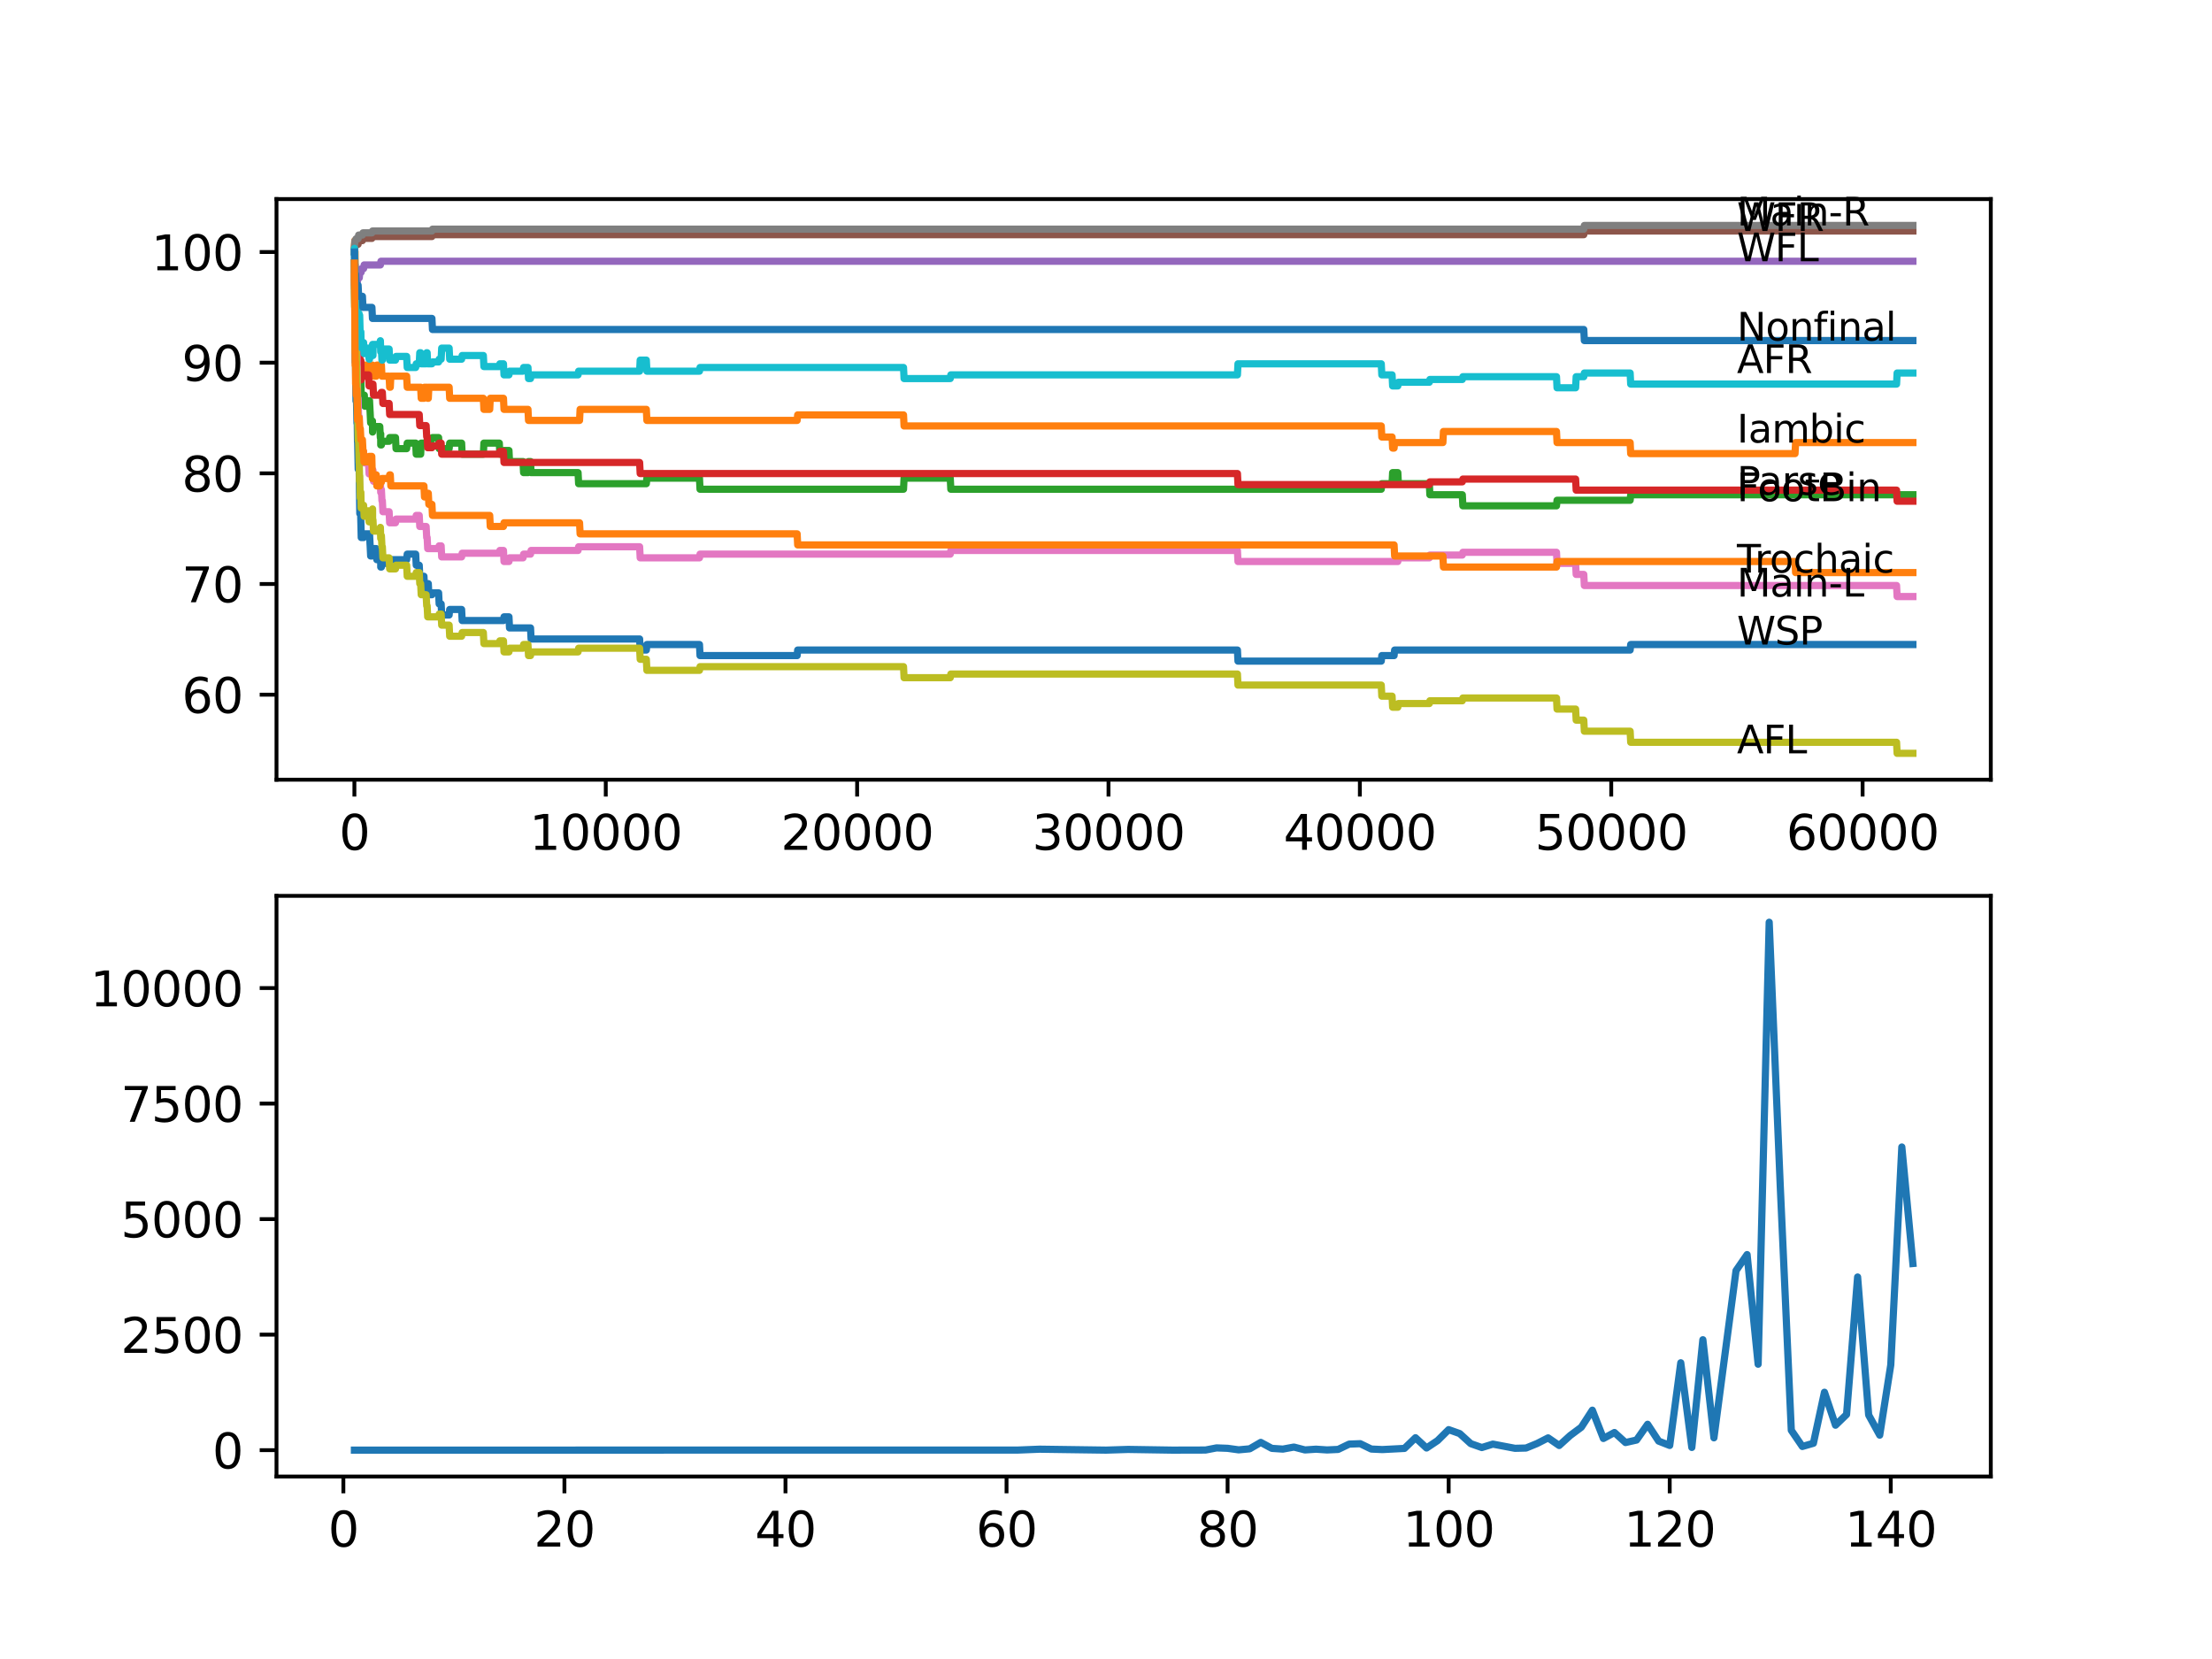 <?xml version="1.0" encoding="utf-8" standalone="no"?>
<!DOCTYPE svg PUBLIC "-//W3C//DTD SVG 1.1//EN"
  "http://www.w3.org/Graphics/SVG/1.1/DTD/svg11.dtd">
<svg xmlns:xlink="http://www.w3.org/1999/xlink" width="460.8pt" height="345.6pt" viewBox="0 0 460.8 345.6" xmlns="http://www.w3.org/2000/svg" version="1.1">
 <defs>
  <style type="text/css">*{stroke-linejoin: round; stroke-linecap: butt}</style>
 </defs>
 <g id="figure_1">
  <g id="patch_1">
   <path d="M 0 345.6 
L 460.8 345.6 
L 460.8 0 
L 0 0 
z
" style="fill: #ffffff"/>
  </g>
  <g id="axes_1">
   <g id="patch_2">
    <path d="M 57.6 162.432 
L 414.72 162.432 
L 414.72 41.472 
L 57.6 41.472 
z
" style="fill: #ffffff"/>
   </g>
   <g id="matplotlib.axis_1">
    <g id="xtick_1">
     <g id="line2d_1">
      <defs>
       <path id="mb5ba4ad581" d="M 0 0 
L 0 3.5 
" style="stroke: #000000; stroke-width: 0.8"/>
      </defs>
      <g>
       <use xlink:href="#mb5ba4ad581" x="73.827" y="162.432" style="stroke: #000000; stroke-width: 0.8"/>
      </g>
     </g>
     <g id="text_1">
      <!-- 0 -->
      <g transform="translate(70.646 177.03)scale(0.1 -0.1)">
       <defs>
        <path id="DejaVuSans-30" d="M 2034 4250 
Q 1547 4250 1301 3770 
Q 1056 3291 1056 2328 
Q 1056 1369 1301 889 
Q 1547 409 2034 409 
Q 2525 409 2770 889 
Q 3016 1369 3016 2328 
Q 3016 3291 2770 3770 
Q 2525 4250 2034 4250 
z
M 2034 4750 
Q 2819 4750 3233 4129 
Q 3647 3509 3647 2328 
Q 3647 1150 3233 529 
Q 2819 -91 2034 -91 
Q 1250 -91 836 529 
Q 422 1150 422 2328 
Q 422 3509 836 4129 
Q 1250 4750 2034 4750 
z
" transform="scale(0.016)"/>
       </defs>
       <use xlink:href="#DejaVuSans-30"/>
      </g>
     </g>
    </g>
    <g id="xtick_2">
     <g id="line2d_2">
      <g>
       <use xlink:href="#mb5ba4ad581" x="126.192" y="162.432" style="stroke: #000000; stroke-width: 0.8"/>
      </g>
     </g>
     <g id="text_2">
      <!-- 10000 -->
      <g transform="translate(110.286 177.03)scale(0.1 -0.1)">
       <defs>
        <path id="DejaVuSans-31" d="M 794 531 
L 1825 531 
L 1825 4091 
L 703 3866 
L 703 4441 
L 1819 4666 
L 2450 4666 
L 2450 531 
L 3481 531 
L 3481 0 
L 794 0 
L 794 531 
z
" transform="scale(0.016)"/>
       </defs>
       <use xlink:href="#DejaVuSans-31"/>
       <use xlink:href="#DejaVuSans-30" x="63.623"/>
       <use xlink:href="#DejaVuSans-30" x="127.246"/>
       <use xlink:href="#DejaVuSans-30" x="190.869"/>
       <use xlink:href="#DejaVuSans-30" x="254.492"/>
      </g>
     </g>
    </g>
    <g id="xtick_3">
     <g id="line2d_3">
      <g>
       <use xlink:href="#mb5ba4ad581" x="178.556" y="162.432" style="stroke: #000000; stroke-width: 0.8"/>
      </g>
     </g>
     <g id="text_3">
      <!-- 20000 -->
      <g transform="translate(162.65 177.03)scale(0.1 -0.1)">
       <defs>
        <path id="DejaVuSans-32" d="M 1228 531 
L 3431 531 
L 3431 0 
L 469 0 
L 469 531 
Q 828 903 1448 1529 
Q 2069 2156 2228 2338 
Q 2531 2678 2651 2914 
Q 2772 3150 2772 3378 
Q 2772 3750 2511 3984 
Q 2250 4219 1831 4219 
Q 1534 4219 1204 4116 
Q 875 4013 500 3803 
L 500 4441 
Q 881 4594 1212 4672 
Q 1544 4750 1819 4750 
Q 2544 4750 2975 4387 
Q 3406 4025 3406 3419 
Q 3406 3131 3298 2873 
Q 3191 2616 2906 2266 
Q 2828 2175 2409 1742 
Q 1991 1309 1228 531 
z
" transform="scale(0.016)"/>
       </defs>
       <use xlink:href="#DejaVuSans-32"/>
       <use xlink:href="#DejaVuSans-30" x="63.623"/>
       <use xlink:href="#DejaVuSans-30" x="127.246"/>
       <use xlink:href="#DejaVuSans-30" x="190.869"/>
       <use xlink:href="#DejaVuSans-30" x="254.492"/>
      </g>
     </g>
    </g>
    <g id="xtick_4">
     <g id="line2d_4">
      <g>
       <use xlink:href="#mb5ba4ad581" x="230.921" y="162.432" style="stroke: #000000; stroke-width: 0.8"/>
      </g>
     </g>
     <g id="text_4">
      <!-- 30000 -->
      <g transform="translate(215.015 177.03)scale(0.1 -0.1)">
       <defs>
        <path id="DejaVuSans-33" d="M 2597 2516 
Q 3050 2419 3304 2112 
Q 3559 1806 3559 1356 
Q 3559 666 3084 287 
Q 2609 -91 1734 -91 
Q 1441 -91 1130 -33 
Q 819 25 488 141 
L 488 750 
Q 750 597 1062 519 
Q 1375 441 1716 441 
Q 2309 441 2620 675 
Q 2931 909 2931 1356 
Q 2931 1769 2642 2001 
Q 2353 2234 1838 2234 
L 1294 2234 
L 1294 2753 
L 1863 2753 
Q 2328 2753 2575 2939 
Q 2822 3125 2822 3475 
Q 2822 3834 2567 4026 
Q 2313 4219 1838 4219 
Q 1578 4219 1281 4162 
Q 984 4106 628 3988 
L 628 4550 
Q 988 4650 1302 4700 
Q 1616 4750 1894 4750 
Q 2613 4750 3031 4423 
Q 3450 4097 3450 3541 
Q 3450 3153 3228 2886 
Q 3006 2619 2597 2516 
z
" transform="scale(0.016)"/>
       </defs>
       <use xlink:href="#DejaVuSans-33"/>
       <use xlink:href="#DejaVuSans-30" x="63.623"/>
       <use xlink:href="#DejaVuSans-30" x="127.246"/>
       <use xlink:href="#DejaVuSans-30" x="190.869"/>
       <use xlink:href="#DejaVuSans-30" x="254.492"/>
      </g>
     </g>
    </g>
    <g id="xtick_5">
     <g id="line2d_5">
      <g>
       <use xlink:href="#mb5ba4ad581" x="283.285" y="162.432" style="stroke: #000000; stroke-width: 0.8"/>
      </g>
     </g>
     <g id="text_5">
      <!-- 40000 -->
      <g transform="translate(267.379 177.03)scale(0.1 -0.1)">
       <defs>
        <path id="DejaVuSans-34" d="M 2419 4116 
L 825 1625 
L 2419 1625 
L 2419 4116 
z
M 2253 4666 
L 3047 4666 
L 3047 1625 
L 3713 1625 
L 3713 1100 
L 3047 1100 
L 3047 0 
L 2419 0 
L 2419 1100 
L 313 1100 
L 313 1709 
L 2253 4666 
z
" transform="scale(0.016)"/>
       </defs>
       <use xlink:href="#DejaVuSans-34"/>
       <use xlink:href="#DejaVuSans-30" x="63.623"/>
       <use xlink:href="#DejaVuSans-30" x="127.246"/>
       <use xlink:href="#DejaVuSans-30" x="190.869"/>
       <use xlink:href="#DejaVuSans-30" x="254.492"/>
      </g>
     </g>
    </g>
    <g id="xtick_6">
     <g id="line2d_6">
      <g>
       <use xlink:href="#mb5ba4ad581" x="335.65" y="162.432" style="stroke: #000000; stroke-width: 0.8"/>
      </g>
     </g>
     <g id="text_6">
      <!-- 50000 -->
      <g transform="translate(319.744 177.03)scale(0.1 -0.1)">
       <defs>
        <path id="DejaVuSans-35" d="M 691 4666 
L 3169 4666 
L 3169 4134 
L 1269 4134 
L 1269 2991 
Q 1406 3038 1543 3061 
Q 1681 3084 1819 3084 
Q 2600 3084 3056 2656 
Q 3513 2228 3513 1497 
Q 3513 744 3044 326 
Q 2575 -91 1722 -91 
Q 1428 -91 1123 -41 
Q 819 9 494 109 
L 494 744 
Q 775 591 1075 516 
Q 1375 441 1709 441 
Q 2250 441 2565 725 
Q 2881 1009 2881 1497 
Q 2881 1984 2565 2268 
Q 2250 2553 1709 2553 
Q 1456 2553 1204 2497 
Q 953 2441 691 2322 
L 691 4666 
z
" transform="scale(0.016)"/>
       </defs>
       <use xlink:href="#DejaVuSans-35"/>
       <use xlink:href="#DejaVuSans-30" x="63.623"/>
       <use xlink:href="#DejaVuSans-30" x="127.246"/>
       <use xlink:href="#DejaVuSans-30" x="190.869"/>
       <use xlink:href="#DejaVuSans-30" x="254.492"/>
      </g>
     </g>
    </g>
    <g id="xtick_7">
     <g id="line2d_7">
      <g>
       <use xlink:href="#mb5ba4ad581" x="388.014" y="162.432" style="stroke: #000000; stroke-width: 0.8"/>
      </g>
     </g>
     <g id="text_7">
      <!-- 60000 -->
      <g transform="translate(372.108 177.03)scale(0.1 -0.1)">
       <defs>
        <path id="DejaVuSans-36" d="M 2113 2584 
Q 1688 2584 1439 2293 
Q 1191 2003 1191 1497 
Q 1191 994 1439 701 
Q 1688 409 2113 409 
Q 2538 409 2786 701 
Q 3034 994 3034 1497 
Q 3034 2003 2786 2293 
Q 2538 2584 2113 2584 
z
M 3366 4563 
L 3366 3988 
Q 3128 4100 2886 4159 
Q 2644 4219 2406 4219 
Q 1781 4219 1451 3797 
Q 1122 3375 1075 2522 
Q 1259 2794 1537 2939 
Q 1816 3084 2150 3084 
Q 2853 3084 3261 2657 
Q 3669 2231 3669 1497 
Q 3669 778 3244 343 
Q 2819 -91 2113 -91 
Q 1303 -91 875 529 
Q 447 1150 447 2328 
Q 447 3434 972 4092 
Q 1497 4750 2381 4750 
Q 2619 4750 2861 4703 
Q 3103 4656 3366 4563 
z
" transform="scale(0.016)"/>
       </defs>
       <use xlink:href="#DejaVuSans-36"/>
       <use xlink:href="#DejaVuSans-30" x="63.623"/>
       <use xlink:href="#DejaVuSans-30" x="127.246"/>
       <use xlink:href="#DejaVuSans-30" x="190.869"/>
       <use xlink:href="#DejaVuSans-30" x="254.492"/>
      </g>
     </g>
    </g>
   </g>
   <g id="matplotlib.axis_2">
    <g id="ytick_1">
     <g id="line2d_8">
      <defs>
       <path id="m630a38e181" d="M 0 0 
L -3.5 0 
" style="stroke: #000000; stroke-width: 0.8"/>
      </defs>
      <g>
       <use xlink:href="#m630a38e181" x="57.6" y="144.716" style="stroke: #000000; stroke-width: 0.8"/>
      </g>
     </g>
     <g id="text_8">
      <!-- 60 -->
      <g transform="translate(37.875 148.515)scale(0.1 -0.1)">
       <use xlink:href="#DejaVuSans-36"/>
       <use xlink:href="#DejaVuSans-30" x="63.623"/>
      </g>
     </g>
    </g>
    <g id="ytick_2">
     <g id="line2d_9">
      <g>
       <use xlink:href="#m630a38e181" x="57.6" y="121.662" style="stroke: #000000; stroke-width: 0.8"/>
      </g>
     </g>
     <g id="text_9">
      <!-- 70 -->
      <g transform="translate(37.875 125.462)scale(0.1 -0.1)">
       <defs>
        <path id="DejaVuSans-37" d="M 525 4666 
L 3525 4666 
L 3525 4397 
L 1831 0 
L 1172 0 
L 2766 4134 
L 525 4134 
L 525 4666 
z
" transform="scale(0.016)"/>
       </defs>
       <use xlink:href="#DejaVuSans-37"/>
       <use xlink:href="#DejaVuSans-30" x="63.623"/>
      </g>
     </g>
    </g>
    <g id="ytick_3">
     <g id="line2d_10">
      <g>
       <use xlink:href="#m630a38e181" x="57.6" y="98.609" style="stroke: #000000; stroke-width: 0.8"/>
      </g>
     </g>
     <g id="text_10">
      <!-- 80 -->
      <g transform="translate(37.875 102.409)scale(0.1 -0.1)">
       <defs>
        <path id="DejaVuSans-38" d="M 2034 2216 
Q 1584 2216 1326 1975 
Q 1069 1734 1069 1313 
Q 1069 891 1326 650 
Q 1584 409 2034 409 
Q 2484 409 2743 651 
Q 3003 894 3003 1313 
Q 3003 1734 2745 1975 
Q 2488 2216 2034 2216 
z
M 1403 2484 
Q 997 2584 770 2862 
Q 544 3141 544 3541 
Q 544 4100 942 4425 
Q 1341 4750 2034 4750 
Q 2731 4750 3128 4425 
Q 3525 4100 3525 3541 
Q 3525 3141 3298 2862 
Q 3072 2584 2669 2484 
Q 3125 2378 3379 2068 
Q 3634 1759 3634 1313 
Q 3634 634 3220 271 
Q 2806 -91 2034 -91 
Q 1263 -91 848 271 
Q 434 634 434 1313 
Q 434 1759 690 2068 
Q 947 2378 1403 2484 
z
M 1172 3481 
Q 1172 3119 1398 2916 
Q 1625 2713 2034 2713 
Q 2441 2713 2670 2916 
Q 2900 3119 2900 3481 
Q 2900 3844 2670 4047 
Q 2441 4250 2034 4250 
Q 1625 4250 1398 4047 
Q 1172 3844 1172 3481 
z
" transform="scale(0.016)"/>
       </defs>
       <use xlink:href="#DejaVuSans-38"/>
       <use xlink:href="#DejaVuSans-30" x="63.623"/>
      </g>
     </g>
    </g>
    <g id="ytick_4">
     <g id="line2d_11">
      <g>
       <use xlink:href="#m630a38e181" x="57.6" y="75.556" style="stroke: #000000; stroke-width: 0.8"/>
      </g>
     </g>
     <g id="text_11">
      <!-- 90 -->
      <g transform="translate(37.875 79.355)scale(0.1 -0.1)">
       <defs>
        <path id="DejaVuSans-39" d="M 703 97 
L 703 672 
Q 941 559 1184 500 
Q 1428 441 1663 441 
Q 2288 441 2617 861 
Q 2947 1281 2994 2138 
Q 2813 1869 2534 1725 
Q 2256 1581 1919 1581 
Q 1219 1581 811 2004 
Q 403 2428 403 3163 
Q 403 3881 828 4315 
Q 1253 4750 1959 4750 
Q 2769 4750 3195 4129 
Q 3622 3509 3622 2328 
Q 3622 1225 3098 567 
Q 2575 -91 1691 -91 
Q 1453 -91 1209 -44 
Q 966 3 703 97 
z
M 1959 2075 
Q 2384 2075 2632 2365 
Q 2881 2656 2881 3163 
Q 2881 3666 2632 3958 
Q 2384 4250 1959 4250 
Q 1534 4250 1286 3958 
Q 1038 3666 1038 3163 
Q 1038 2656 1286 2365 
Q 1534 2075 1959 2075 
z
" transform="scale(0.016)"/>
       </defs>
       <use xlink:href="#DejaVuSans-39"/>
       <use xlink:href="#DejaVuSans-30" x="63.623"/>
      </g>
     </g>
    </g>
    <g id="ytick_5">
     <g id="line2d_12">
      <g>
       <use xlink:href="#m630a38e181" x="57.6" y="52.503" style="stroke: #000000; stroke-width: 0.8"/>
      </g>
     </g>
     <g id="text_12">
      <!-- 100 -->
      <g transform="translate(31.512 56.302)scale(0.1 -0.1)">
       <use xlink:href="#DejaVuSans-31"/>
       <use xlink:href="#DejaVuSans-30" x="63.623"/>
       <use xlink:href="#DejaVuSans-30" x="127.246"/>
      </g>
     </g>
    </g>
   </g>
   <g id="line2d_13">
    <path d="M 73.833 54.808 
L 73.838 54.347 
L 73.869 60.11 
L 73.885 58.958 
L 74 75.479 
L 74.032 74.711 
L 74.053 74.711 
L 74.163 83.548 
L 74.178 82.395 
L 74.241 82.395 
L 74.362 88.159 
L 74.393 88.159 
L 74.403 87.006 
L 74.477 92.001 
L 74.482 92.001 
L 74.503 92.001 
L 74.623 97.764 
L 74.822 97.764 
L 74.953 106.985 
L 75.131 106.985 
L 75.252 111.98 
L 75.744 111.98 
L 75.859 111.212 
L 76.98 111.212 
L 77.095 113.517 
L 77.1 113.517 
L 77.215 115.822 
L 77.477 115.822 
L 77.592 115.438 
L 77.613 115.438 
L 77.729 114.285 
L 78.383 114.285 
L 78.498 116.591 
L 79.242 116.591 
L 79.31 115.822 
L 79.315 118.128 
L 79.341 118.128 
L 79.451 118.128 
L 79.567 117.359 
L 81.059 117.359 
L 81.174 116.591 
L 84.714 116.591 
L 84.829 115.438 
L 86.594 115.438 
L 86.709 117.743 
L 87.332 117.743 
L 87.447 120.049 
L 88.317 120.049 
L 88.432 122.354 
L 88.982 122.354 
L 89.097 121.586 
L 89.223 121.586 
L 89.338 123.891 
L 89.977 123.891 
L 90.092 123.507 
L 91.37 123.507 
L 91.485 125.812 
L 91.898 125.812 
L 92.014 128.117 
L 93.564 128.117 
L 93.679 126.965 
L 96.161 126.965 
L 96.276 129.27 
L 104.88 129.27 
L 104.995 128.502 
L 106.026 128.502 
L 106.142 130.807 
L 110.519 130.807 
L 110.634 133.112 
L 133.245 133.112 
L 133.361 135.418 
L 134.644 135.418 
L 134.759 134.265 
L 145.713 134.265 
L 145.829 136.57 
L 166.057 136.57 
L 166.172 135.418 
L 257.779 135.418 
L 257.894 137.723 
L 287.742 137.723 
L 287.857 136.57 
L 290.412 136.57 
L 290.527 135.418 
L 339.588 135.418 
L 339.703 134.265 
L 398.487 134.265 
L 398.487 134.265 
" clip-path="url(#p8a0e930b06)" style="fill: none; stroke: #1f77b4; stroke-width: 1.5; stroke-linecap: square"/>
   </g>
   <g id="line2d_14">
    <path d="M 73.833 51.35 
L 73.911 50.121 
L 73.848 52.426 
L 73.927 52.426 
L 73.958 52.426 
L 74.1 66.258 
L 74.163 66.258 
L 74.283 70.869 
L 74.32 70.869 
L 74.44 77.208 
L 74.445 77.208 
L 74.519 73.75 
L 74.561 76.056 
L 74.791 76.056 
L 74.828 78.361 
L 74.901 76.056 
L 74.927 76.056 
L 75.048 80.666 
L 75.063 80.666 
L 75.178 78.361 
L 75.707 78.361 
L 75.823 76.056 
L 76.776 76.056 
L 76.891 78.361 
L 77.451 78.361 
L 77.566 76.056 
L 77.613 76.056 
L 77.729 78.361 
L 78.383 78.361 
L 78.498 76.056 
L 79.451 76.056 
L 79.567 78.361 
L 81.059 78.361 
L 81.174 80.666 
L 81.305 80.666 
L 81.42 78.361 
L 84.714 78.361 
L 84.829 80.666 
L 87.631 80.666 
L 87.746 82.972 
L 88.317 82.972 
L 88.432 80.666 
L 88.982 80.666 
L 89.097 82.972 
L 89.223 82.972 
L 89.338 80.666 
L 93.564 80.666 
L 93.679 82.972 
L 100.69 82.972 
L 100.806 85.277 
L 102.015 85.277 
L 102.13 82.972 
L 104.88 82.972 
L 104.995 85.277 
L 109.985 85.277 
L 110.1 87.582 
L 120.73 87.582 
L 120.846 85.277 
L 134.644 85.277 
L 134.759 87.582 
L 166.057 87.582 
L 166.172 86.43 
L 188.218 86.43 
L 188.333 88.735 
L 287.742 88.735 
L 287.857 91.04 
L 289.993 91.04 
L 290.109 93.345 
L 290.412 93.345 
L 290.527 92.193 
L 300.581 92.193 
L 300.697 89.888 
L 324.245 89.888 
L 324.36 92.193 
L 339.588 92.193 
L 339.703 94.498 
L 373.939 94.498 
L 374.054 92.193 
L 398.487 92.193 
L 398.487 92.193 
" clip-path="url(#p8a0e930b06)" style="fill: none; stroke: #ff7f0e; stroke-width: 1.5; stroke-linecap: square"/>
   </g>
   <g id="line2d_15">
    <path d="M 73.833 54.808 
L 73.838 54.347 
L 73.864 60.11 
L 73.901 63.953 
L 73.885 59.342 
L 73.979 63.184 
L 73.985 60.879 
L 74.063 67.026 
L 74.079 66.642 
L 74.084 66.642 
L 74.105 64.337 
L 74.163 70.1 
L 74.189 68.948 
L 74.205 68.948 
L 74.236 67.795 
L 74.246 72.406 
L 74.304 71.253 
L 74.32 71.253 
L 74.33 68.948 
L 74.409 74.711 
L 74.419 73.558 
L 74.519 80.858 
L 74.54 79.706 
L 74.791 79.706 
L 74.822 77.4 
L 74.89 80.858 
L 74.896 80.858 
L 74.927 80.858 
L 75.048 76.248 
L 75.131 76.248 
L 75.257 83.548 
L 75.498 83.548 
L 75.613 83.087 
L 75.744 83.087 
L 75.859 82.318 
L 75.896 82.318 
L 76.011 84.624 
L 76.776 84.624 
L 76.891 83.471 
L 76.98 83.471 
L 77.095 85.776 
L 77.1 85.776 
L 77.215 88.082 
L 77.477 88.082 
L 77.587 87.697 
L 77.613 90.003 
L 77.697 88.85 
L 79.116 88.85 
L 79.232 91.155 
L 79.242 91.155 
L 79.31 90.387 
L 79.315 92.692 
L 79.341 92.692 
L 79.451 92.692 
L 79.567 91.924 
L 81.059 91.924 
L 81.174 91.155 
L 82.389 91.155 
L 82.504 93.461 
L 84.714 93.461 
L 84.829 92.308 
L 86.594 92.308 
L 86.709 94.613 
L 87.631 94.613 
L 87.746 92.308 
L 88.982 92.308 
L 89.097 91.54 
L 89.977 91.54 
L 90.092 91.155 
L 91.37 91.155 
L 91.485 93.461 
L 93.564 93.461 
L 93.679 92.308 
L 96.161 92.308 
L 96.276 94.613 
L 100.69 94.613 
L 100.806 92.308 
L 104.016 92.308 
L 104.131 94.613 
L 104.88 94.613 
L 104.995 93.845 
L 106.026 93.845 
L 106.142 96.15 
L 108.959 96.15 
L 109.074 98.456 
L 109.985 98.456 
L 110.1 96.15 
L 110.519 96.15 
L 110.634 98.456 
L 120.421 98.456 
L 120.537 100.761 
L 134.644 100.761 
L 134.759 99.608 
L 145.713 99.608 
L 145.829 101.914 
L 188.218 101.914 
L 188.333 99.608 
L 197.957 99.608 
L 198.073 101.914 
L 287.742 101.914 
L 287.857 100.761 
L 289.993 100.761 
L 290.109 98.456 
L 291.192 98.456 
L 291.308 100.761 
L 297.754 100.761 
L 297.869 103.066 
L 304.624 103.066 
L 304.739 105.372 
L 324.245 105.372 
L 324.36 104.219 
L 339.588 104.219 
L 339.703 103.066 
L 398.487 103.066 
L 398.487 103.066 
" clip-path="url(#p8a0e930b06)" style="fill: none; stroke: #2ca02c; stroke-width: 1.5; stroke-linecap: square"/>
   </g>
   <g id="line2d_16">
    <path d="M 73.833 54.808 
L 73.854 54.808 
L 73.969 62.685 
L 73.979 62.108 
L 74.074 62.108 
L 74.189 61.724 
L 74.288 61.724 
L 74.403 64.03 
L 74.456 64.03 
L 74.576 68.179 
L 74.707 68.179 
L 74.822 70.484 
L 74.843 70.484 
L 74.964 75.095 
L 75.173 75.095 
L 75.241 79.129 
L 75.288 78.553 
L 75.498 78.553 
L 75.613 78.092 
L 76.776 78.092 
L 76.891 80.397 
L 77.477 80.397 
L 77.592 80.013 
L 77.697 80.013 
L 77.812 82.318 
L 79.31 82.318 
L 79.425 81.742 
L 79.65 81.742 
L 79.766 84.047 
L 81.059 84.047 
L 81.174 86.353 
L 87.332 86.353 
L 87.447 88.658 
L 88.772 88.658 
L 88.888 90.963 
L 88.982 90.963 
L 89.097 93.269 
L 89.977 93.269 
L 90.092 92.884 
L 91.37 92.884 
L 91.485 92.308 
L 91.898 92.308 
L 92.014 94.613 
L 104.016 94.613 
L 104.131 94.037 
L 104.88 94.037 
L 104.995 96.342 
L 133.245 96.342 
L 133.361 98.648 
L 257.779 98.648 
L 257.894 100.953 
L 297.754 100.953 
L 297.869 100.377 
L 304.624 100.377 
L 304.739 99.8 
L 328.23 99.8 
L 328.345 102.106 
L 395.089 102.106 
L 395.204 104.411 
L 398.487 104.411 
L 398.487 104.411 
" clip-path="url(#p8a0e930b06)" style="fill: none; stroke: #d62728; stroke-width: 1.5; stroke-linecap: square"/>
   </g>
   <g id="line2d_17">
    <path d="M 73.833 54.808 
L 73.859 54.808 
L 73.869 59.419 
L 73.969 55.192 
L 73.974 55.192 
L 74.089 57.498 
L 74.147 57.498 
L 74.262 56.345 
L 74.403 56.345 
L 74.456 58.65 
L 74.513 57.882 
L 74.843 57.882 
L 74.959 56.729 
L 75.226 56.729 
L 75.341 55.961 
L 75.744 55.961 
L 75.859 55.192 
L 79.242 55.192 
L 79.357 54.424 
L 398.487 54.424 
L 398.487 54.424 
" clip-path="url(#p8a0e930b06)" style="fill: none; stroke: #9467bd; stroke-width: 1.5; stroke-linecap: square"/>
   </g>
   <g id="line2d_18">
    <path d="M 73.833 52.503 
L 73.953 51.273 
L 74.074 51.273 
L 74.189 50.889 
L 74.597 50.889 
L 74.712 50.121 
L 75.498 50.121 
L 75.613 49.66 
L 77.477 49.66 
L 77.592 49.275 
L 89.977 49.275 
L 90.092 48.891 
L 329.932 48.891 
L 330.047 48.123 
L 398.487 48.123 
L 398.487 48.123 
" clip-path="url(#p8a0e930b06)" style="fill: none; stroke: #8c564b; stroke-width: 1.5; stroke-linecap: square"/>
   </g>
   <g id="line2d_19">
    <path d="M 73.833 54.808 
L 73.969 66.527 
L 74 64.606 
L 74.006 66.911 
L 74.079 66.143 
L 74.205 66.143 
L 74.33 73.059 
L 74.335 73.059 
L 74.362 72.29 
L 74.398 76.901 
L 74.414 76.325 
L 74.508 83.74 
L 74.54 82.972 
L 74.597 82.972 
L 74.718 87.582 
L 74.822 87.582 
L 74.843 86.814 
L 74.885 91.424 
L 74.906 91.424 
L 75.173 91.424 
L 75.241 94.69 
L 75.288 94.114 
L 75.744 94.114 
L 75.859 96.419 
L 76.776 96.419 
L 76.891 98.725 
L 77.1 98.725 
L 77.215 97.956 
L 77.697 97.956 
L 77.812 100.261 
L 79.242 100.261 
L 79.31 102.567 
L 79.352 101.99 
L 79.451 101.99 
L 79.567 104.296 
L 79.65 104.296 
L 79.766 106.601 
L 81.059 106.601 
L 81.174 108.906 
L 82.389 108.906 
L 82.504 108.138 
L 86.594 108.138 
L 86.709 107.369 
L 87.332 107.369 
L 87.447 109.675 
L 88.772 109.675 
L 88.888 111.98 
L 88.982 111.98 
L 89.097 114.285 
L 91.37 114.285 
L 91.485 113.709 
L 91.898 113.709 
L 92.014 116.014 
L 96.161 116.014 
L 96.276 115.246 
L 104.016 115.246 
L 104.131 114.67 
L 104.88 114.67 
L 104.995 116.975 
L 106.026 116.975 
L 106.142 116.207 
L 108.959 116.207 
L 109.074 115.438 
L 110.519 115.438 
L 110.634 114.67 
L 120.421 114.67 
L 120.537 113.901 
L 133.245 113.901 
L 133.361 116.207 
L 145.713 116.207 
L 145.829 115.438 
L 197.957 115.438 
L 198.073 114.67 
L 257.779 114.67 
L 257.894 116.975 
L 291.192 116.975 
L 291.308 116.207 
L 297.754 116.207 
L 297.869 115.63 
L 304.624 115.63 
L 304.739 115.054 
L 324.245 115.054 
L 324.36 117.359 
L 328.23 117.359 
L 328.345 119.665 
L 329.932 119.665 
L 330.047 121.97 
L 395.089 121.97 
L 395.204 124.275 
L 398.487 124.275 
L 398.487 124.275 
" clip-path="url(#p8a0e930b06)" style="fill: none; stroke: #e377c2; stroke-width: 1.5; stroke-linecap: square"/>
   </g>
   <g id="line2d_20">
    <path d="M 73.833 51.35 
L 73.953 50.121 
L 74.074 50.121 
L 74.189 49.737 
L 74.597 49.737 
L 74.712 48.968 
L 75.498 48.968 
L 75.613 48.507 
L 77.477 48.507 
L 77.592 48.123 
L 89.977 48.123 
L 90.092 47.739 
L 329.932 47.739 
L 330.047 46.97 
L 398.487 46.97 
L 398.487 46.97 
" clip-path="url(#p8a0e930b06)" style="fill: none; stroke: #7f7f7f; stroke-width: 1.5; stroke-linecap: square"/>
   </g>
   <g id="line2d_21">
    <path d="M 73.833 54.808 
L 73.969 69.601 
L 73.974 69.024 
L 73.979 68.448 
L 74.032 73.443 
L 74.042 73.443 
L 74.047 73.443 
L 74.163 69.216 
L 74.168 71.522 
L 74.205 71.522 
L 74.33 78.438 
L 74.362 76.517 
L 74.419 82.856 
L 74.424 82.28 
L 74.461 86.891 
L 74.503 85.661 
L 74.623 91.809 
L 74.707 91.809 
L 74.822 96.419 
L 74.843 95.651 
L 74.885 100.261 
L 74.911 99.109 
L 74.927 99.109 
L 75.048 103.719 
L 75.131 103.719 
L 75.173 102.567 
L 75.231 105.833 
L 75.241 105.833 
L 75.357 105.256 
L 75.744 105.256 
L 75.859 107.562 
L 75.896 107.562 
L 76.011 106.409 
L 76.776 106.409 
L 76.891 108.714 
L 76.98 108.714 
L 77.095 107.562 
L 77.1 107.562 
L 77.215 106.793 
L 77.587 106.793 
L 77.613 106.025 
L 77.619 108.33 
L 77.687 108.33 
L 77.697 108.33 
L 77.812 110.635 
L 79.116 110.635 
L 79.232 109.867 
L 79.242 109.867 
L 79.31 112.172 
L 79.352 111.596 
L 79.451 111.596 
L 79.567 113.901 
L 79.65 113.901 
L 79.766 116.207 
L 81.059 116.207 
L 81.174 118.512 
L 82.389 118.512 
L 82.504 117.743 
L 84.714 117.743 
L 84.829 120.049 
L 86.594 120.049 
L 86.709 119.28 
L 87.332 119.28 
L 87.447 121.586 
L 87.631 121.586 
L 87.746 123.891 
L 88.772 123.891 
L 88.888 126.196 
L 88.982 126.196 
L 89.097 128.502 
L 91.37 128.502 
L 91.485 127.925 
L 91.898 127.925 
L 92.014 130.231 
L 93.564 130.231 
L 93.679 132.536 
L 96.161 132.536 
L 96.276 131.767 
L 100.69 131.767 
L 100.806 134.073 
L 104.016 134.073 
L 104.131 133.496 
L 104.88 133.496 
L 104.995 135.802 
L 106.026 135.802 
L 106.142 135.033 
L 108.959 135.033 
L 109.074 134.265 
L 109.985 134.265 
L 110.1 136.57 
L 110.519 136.57 
L 110.634 135.802 
L 120.421 135.802 
L 120.537 135.033 
L 133.245 135.033 
L 133.361 137.339 
L 134.644 137.339 
L 134.759 139.644 
L 145.713 139.644 
L 145.829 138.875 
L 188.218 138.875 
L 188.333 141.181 
L 197.957 141.181 
L 198.073 140.412 
L 257.779 140.412 
L 257.894 142.718 
L 287.742 142.718 
L 287.857 145.023 
L 289.993 145.023 
L 290.109 147.328 
L 291.192 147.328 
L 291.308 146.56 
L 297.754 146.56 
L 297.869 145.984 
L 304.624 145.984 
L 304.739 145.407 
L 324.245 145.407 
L 324.36 147.713 
L 328.23 147.713 
L 328.345 150.018 
L 329.932 150.018 
L 330.047 152.323 
L 339.588 152.323 
L 339.703 154.629 
L 395.089 154.629 
L 395.204 156.934 
L 398.487 156.934 
L 398.487 156.934 
" clip-path="url(#p8a0e930b06)" style="fill: none; stroke: #bcbd22; stroke-width: 1.5; stroke-linecap: square"/>
   </g>
   <g id="line2d_22">
    <path d="M 73.833 52.503 
L 73.838 52.503 
L 73.843 51.735 
L 73.885 56.729 
L 73.922 54.04 
L 74.047 64.222 
L 74.053 63.453 
L 74.084 60.764 
L 74.152 64.222 
L 74.163 61.916 
L 74.283 66.527 
L 74.288 66.527 
L 74.393 62.301 
L 74.403 64.606 
L 74.414 64.03 
L 74.461 70.369 
L 74.472 70.369 
L 74.519 66.066 
L 74.592 68.371 
L 74.597 68.371 
L 74.728 65.297 
L 74.791 65.297 
L 74.88 69.14 
L 74.901 65.682 
L 74.927 65.682 
L 75.048 70.292 
L 75.131 70.292 
L 75.173 69.14 
L 75.231 72.406 
L 75.241 72.406 
L 75.357 71.829 
L 75.498 71.829 
L 75.613 71.368 
L 75.744 71.368 
L 75.859 73.673 
L 75.896 73.673 
L 76.011 72.521 
L 76.776 72.521 
L 76.891 74.826 
L 76.98 74.826 
L 77.095 73.673 
L 77.1 73.673 
L 77.215 72.905 
L 77.477 72.905 
L 77.603 71.752 
L 77.613 71.752 
L 77.697 74.058 
L 77.723 71.752 
L 79.116 71.752 
L 79.232 70.984 
L 79.242 70.984 
L 79.31 73.289 
L 79.352 72.713 
L 79.451 72.713 
L 79.567 75.018 
L 79.65 75.018 
L 79.766 72.713 
L 81.059 72.713 
L 81.174 75.018 
L 82.389 75.018 
L 82.504 74.25 
L 84.714 74.25 
L 84.829 76.555 
L 86.594 76.555 
L 86.709 75.787 
L 87.332 75.787 
L 87.447 73.481 
L 87.631 73.481 
L 87.746 75.787 
L 88.772 75.787 
L 88.888 73.481 
L 88.982 73.481 
L 89.097 75.787 
L 89.977 75.787 
L 90.092 75.402 
L 91.37 75.402 
L 91.485 74.826 
L 91.898 74.826 
L 92.014 72.521 
L 93.564 72.521 
L 93.679 74.826 
L 96.161 74.826 
L 96.276 74.058 
L 100.69 74.058 
L 100.806 76.363 
L 104.016 76.363 
L 104.131 75.787 
L 104.88 75.787 
L 104.995 78.092 
L 106.026 78.092 
L 106.142 77.324 
L 108.959 77.324 
L 109.074 76.555 
L 109.985 76.555 
L 110.1 78.86 
L 110.519 78.86 
L 110.634 78.092 
L 120.421 78.092 
L 120.537 77.324 
L 133.245 77.324 
L 133.361 75.018 
L 134.644 75.018 
L 134.759 77.324 
L 145.713 77.324 
L 145.829 76.555 
L 188.218 76.555 
L 188.333 78.86 
L 197.957 78.86 
L 198.073 78.092 
L 257.779 78.092 
L 257.894 75.787 
L 287.742 75.787 
L 287.857 78.092 
L 289.993 78.092 
L 290.109 80.397 
L 291.192 80.397 
L 291.308 79.629 
L 297.754 79.629 
L 297.869 79.053 
L 304.624 79.053 
L 304.739 78.476 
L 324.245 78.476 
L 324.36 80.782 
L 328.23 80.782 
L 328.345 78.476 
L 329.932 78.476 
L 330.047 77.708 
L 339.588 77.708 
L 339.703 80.013 
L 395.089 80.013 
L 395.204 77.708 
L 398.487 77.708 
L 398.487 77.708 
" clip-path="url(#p8a0e930b06)" style="fill: none; stroke: #17becf; stroke-width: 1.5; stroke-linecap: square"/>
   </g>
   <g id="line2d_23">
    <path d="M 73.833 52.503 
L 73.953 57.114 
L 74.074 57.114 
L 74.189 59.419 
L 74.597 59.419 
L 74.712 61.724 
L 75.498 61.724 
L 75.613 64.03 
L 77.477 64.03 
L 77.592 66.335 
L 89.977 66.335 
L 90.092 68.64 
L 329.932 68.64 
L 330.047 70.945 
L 398.487 70.945 
L 398.487 70.945 
" clip-path="url(#p8a0e930b06)" style="fill: none; stroke: #1f77b4; stroke-width: 1.5; stroke-linecap: square"/>
   </g>
   <g id="line2d_24">
    <path d="M 73.833 54.808 
L 73.99 76.132 
L 74 76.132 
L 74.053 75.364 
L 74.079 79.975 
L 74.084 79.975 
L 74.147 79.975 
L 74.205 82.28 
L 74.257 81.127 
L 74.341 81.127 
L 74.456 85.162 
L 74.461 85.162 
L 74.477 87.467 
L 74.576 87.006 
L 74.828 87.006 
L 74.943 89.311 
L 75.063 89.311 
L 75.178 91.616 
L 75.498 91.616 
L 75.613 93.922 
L 75.707 93.922 
L 75.823 96.227 
L 76.776 96.227 
L 76.891 95.074 
L 77.451 95.074 
L 77.572 99.685 
L 77.587 99.685 
L 77.702 98.917 
L 78.383 98.917 
L 78.498 101.222 
L 79.116 101.222 
L 79.232 100.454 
L 79.451 100.454 
L 79.567 99.685 
L 81.059 99.685 
L 81.174 98.917 
L 81.305 98.917 
L 81.42 101.222 
L 88.317 101.222 
L 88.432 103.527 
L 88.982 103.527 
L 89.097 102.759 
L 89.223 102.759 
L 89.338 105.064 
L 89.977 105.064 
L 90.092 107.369 
L 102.015 107.369 
L 102.13 109.675 
L 104.88 109.675 
L 104.995 108.906 
L 120.73 108.906 
L 120.846 111.212 
L 166.057 111.212 
L 166.172 113.517 
L 290.412 113.517 
L 290.527 115.822 
L 300.581 115.822 
L 300.697 118.128 
L 324.245 118.128 
L 324.36 116.975 
L 373.939 116.975 
L 374.054 119.28 
L 398.487 119.28 
L 398.487 119.28 
" clip-path="url(#p8a0e930b06)" style="fill: none; stroke: #ff7f0e; stroke-width: 1.5; stroke-linecap: square"/>
   </g>
   <g id="patch_3">
    <path d="M 57.6 162.432 
L 57.6 41.472 
" style="fill: none; stroke: #000000; stroke-width: 0.8; stroke-linejoin: miter; stroke-linecap: square"/>
   </g>
   <g id="patch_4">
    <path d="M 414.72 162.432 
L 414.72 41.472 
" style="fill: none; stroke: #000000; stroke-width: 0.8; stroke-linejoin: miter; stroke-linecap: square"/>
   </g>
   <g id="patch_5">
    <path d="M 57.6 162.432 
L 414.72 162.432 
" style="fill: none; stroke: #000000; stroke-width: 0.8; stroke-linejoin: miter; stroke-linecap: square"/>
   </g>
   <g id="patch_6">
    <path d="M 57.6 41.472 
L 414.72 41.472 
" style="fill: none; stroke: #000000; stroke-width: 0.8; stroke-linejoin: miter; stroke-linecap: square"/>
   </g>
   <g id="text_13">
    <!-- WSP -->
    <g transform="translate(361.832 134.265)scale(0.08 -0.08)">
     <defs>
      <path id="DejaVuSans-57" d="M 213 4666 
L 850 4666 
L 1831 722 
L 2809 4666 
L 3519 4666 
L 4500 722 
L 5478 4666 
L 6119 4666 
L 4947 0 
L 4153 0 
L 3169 4050 
L 2175 0 
L 1381 0 
L 213 4666 
z
" transform="scale(0.016)"/>
      <path id="DejaVuSans-53" d="M 3425 4513 
L 3425 3897 
Q 3066 4069 2747 4153 
Q 2428 4238 2131 4238 
Q 1616 4238 1336 4038 
Q 1056 3838 1056 3469 
Q 1056 3159 1242 3001 
Q 1428 2844 1947 2747 
L 2328 2669 
Q 3034 2534 3370 2195 
Q 3706 1856 3706 1288 
Q 3706 609 3251 259 
Q 2797 -91 1919 -91 
Q 1588 -91 1214 -16 
Q 841 59 441 206 
L 441 856 
Q 825 641 1194 531 
Q 1563 422 1919 422 
Q 2459 422 2753 634 
Q 3047 847 3047 1241 
Q 3047 1584 2836 1778 
Q 2625 1972 2144 2069 
L 1759 2144 
Q 1053 2284 737 2584 
Q 422 2884 422 3419 
Q 422 4038 858 4394 
Q 1294 4750 2059 4750 
Q 2388 4750 2728 4690 
Q 3069 4631 3425 4513 
z
" transform="scale(0.016)"/>
      <path id="DejaVuSans-50" d="M 1259 4147 
L 1259 2394 
L 2053 2394 
Q 2494 2394 2734 2622 
Q 2975 2850 2975 3272 
Q 2975 3691 2734 3919 
Q 2494 4147 2053 4147 
L 1259 4147 
z
M 628 4666 
L 2053 4666 
Q 2838 4666 3239 4311 
Q 3641 3956 3641 3272 
Q 3641 2581 3239 2228 
Q 2838 1875 2053 1875 
L 1259 1875 
L 1259 0 
L 628 0 
L 628 4666 
z
" transform="scale(0.016)"/>
     </defs>
     <use xlink:href="#DejaVuSans-57"/>
     <use xlink:href="#DejaVuSans-53" x="98.877"/>
     <use xlink:href="#DejaVuSans-50" x="162.354"/>
    </g>
   </g>
   <g id="text_14">
    <!-- Iambic -->
    <g transform="translate(361.832 92.193)scale(0.08 -0.08)">
     <defs>
      <path id="DejaVuSans-49" d="M 628 4666 
L 1259 4666 
L 1259 0 
L 628 0 
L 628 4666 
z
" transform="scale(0.016)"/>
      <path id="DejaVuSans-61" d="M 2194 1759 
Q 1497 1759 1228 1600 
Q 959 1441 959 1056 
Q 959 750 1161 570 
Q 1363 391 1709 391 
Q 2188 391 2477 730 
Q 2766 1069 2766 1631 
L 2766 1759 
L 2194 1759 
z
M 3341 1997 
L 3341 0 
L 2766 0 
L 2766 531 
Q 2569 213 2275 61 
Q 1981 -91 1556 -91 
Q 1019 -91 701 211 
Q 384 513 384 1019 
Q 384 1609 779 1909 
Q 1175 2209 1959 2209 
L 2766 2209 
L 2766 2266 
Q 2766 2663 2505 2880 
Q 2244 3097 1772 3097 
Q 1472 3097 1187 3025 
Q 903 2953 641 2809 
L 641 3341 
Q 956 3463 1253 3523 
Q 1550 3584 1831 3584 
Q 2591 3584 2966 3190 
Q 3341 2797 3341 1997 
z
" transform="scale(0.016)"/>
      <path id="DejaVuSans-6d" d="M 3328 2828 
Q 3544 3216 3844 3400 
Q 4144 3584 4550 3584 
Q 5097 3584 5394 3201 
Q 5691 2819 5691 2113 
L 5691 0 
L 5113 0 
L 5113 2094 
Q 5113 2597 4934 2840 
Q 4756 3084 4391 3084 
Q 3944 3084 3684 2787 
Q 3425 2491 3425 1978 
L 3425 0 
L 2847 0 
L 2847 2094 
Q 2847 2600 2669 2842 
Q 2491 3084 2119 3084 
Q 1678 3084 1418 2786 
Q 1159 2488 1159 1978 
L 1159 0 
L 581 0 
L 581 3500 
L 1159 3500 
L 1159 2956 
Q 1356 3278 1631 3431 
Q 1906 3584 2284 3584 
Q 2666 3584 2933 3390 
Q 3200 3197 3328 2828 
z
" transform="scale(0.016)"/>
      <path id="DejaVuSans-62" d="M 3116 1747 
Q 3116 2381 2855 2742 
Q 2594 3103 2138 3103 
Q 1681 3103 1420 2742 
Q 1159 2381 1159 1747 
Q 1159 1113 1420 752 
Q 1681 391 2138 391 
Q 2594 391 2855 752 
Q 3116 1113 3116 1747 
z
M 1159 2969 
Q 1341 3281 1617 3432 
Q 1894 3584 2278 3584 
Q 2916 3584 3314 3078 
Q 3713 2572 3713 1747 
Q 3713 922 3314 415 
Q 2916 -91 2278 -91 
Q 1894 -91 1617 61 
Q 1341 213 1159 525 
L 1159 0 
L 581 0 
L 581 4863 
L 1159 4863 
L 1159 2969 
z
" transform="scale(0.016)"/>
      <path id="DejaVuSans-69" d="M 603 3500 
L 1178 3500 
L 1178 0 
L 603 0 
L 603 3500 
z
M 603 4863 
L 1178 4863 
L 1178 4134 
L 603 4134 
L 603 4863 
z
" transform="scale(0.016)"/>
      <path id="DejaVuSans-63" d="M 3122 3366 
L 3122 2828 
Q 2878 2963 2633 3030 
Q 2388 3097 2138 3097 
Q 1578 3097 1268 2742 
Q 959 2388 959 1747 
Q 959 1106 1268 751 
Q 1578 397 2138 397 
Q 2388 397 2633 464 
Q 2878 531 3122 666 
L 3122 134 
Q 2881 22 2623 -34 
Q 2366 -91 2075 -91 
Q 1284 -91 818 406 
Q 353 903 353 1747 
Q 353 2603 823 3093 
Q 1294 3584 2113 3584 
Q 2378 3584 2631 3529 
Q 2884 3475 3122 3366 
z
" transform="scale(0.016)"/>
     </defs>
     <use xlink:href="#DejaVuSans-49"/>
     <use xlink:href="#DejaVuSans-61" x="29.492"/>
     <use xlink:href="#DejaVuSans-6d" x="90.771"/>
     <use xlink:href="#DejaVuSans-62" x="188.184"/>
     <use xlink:href="#DejaVuSans-69" x="251.66"/>
     <use xlink:href="#DejaVuSans-63" x="279.443"/>
    </g>
   </g>
   <g id="text_15">
    <!-- Parse -->
    <g transform="translate(361.832 103.066)scale(0.08 -0.08)">
     <defs>
      <path id="DejaVuSans-72" d="M 2631 2963 
Q 2534 3019 2420 3045 
Q 2306 3072 2169 3072 
Q 1681 3072 1420 2755 
Q 1159 2438 1159 1844 
L 1159 0 
L 581 0 
L 581 3500 
L 1159 3500 
L 1159 2956 
Q 1341 3275 1631 3429 
Q 1922 3584 2338 3584 
Q 2397 3584 2469 3576 
Q 2541 3569 2628 3553 
L 2631 2963 
z
" transform="scale(0.016)"/>
      <path id="DejaVuSans-73" d="M 2834 3397 
L 2834 2853 
Q 2591 2978 2328 3040 
Q 2066 3103 1784 3103 
Q 1356 3103 1142 2972 
Q 928 2841 928 2578 
Q 928 2378 1081 2264 
Q 1234 2150 1697 2047 
L 1894 2003 
Q 2506 1872 2764 1633 
Q 3022 1394 3022 966 
Q 3022 478 2636 193 
Q 2250 -91 1575 -91 
Q 1294 -91 989 -36 
Q 684 19 347 128 
L 347 722 
Q 666 556 975 473 
Q 1284 391 1588 391 
Q 1994 391 2212 530 
Q 2431 669 2431 922 
Q 2431 1156 2273 1281 
Q 2116 1406 1581 1522 
L 1381 1569 
Q 847 1681 609 1914 
Q 372 2147 372 2553 
Q 372 3047 722 3315 
Q 1072 3584 1716 3584 
Q 2034 3584 2315 3537 
Q 2597 3491 2834 3397 
z
" transform="scale(0.016)"/>
      <path id="DejaVuSans-65" d="M 3597 1894 
L 3597 1613 
L 953 1613 
Q 991 1019 1311 708 
Q 1631 397 2203 397 
Q 2534 397 2845 478 
Q 3156 559 3463 722 
L 3463 178 
Q 3153 47 2828 -22 
Q 2503 -91 2169 -91 
Q 1331 -91 842 396 
Q 353 884 353 1716 
Q 353 2575 817 3079 
Q 1281 3584 2069 3584 
Q 2775 3584 3186 3129 
Q 3597 2675 3597 1894 
z
M 3022 2063 
Q 3016 2534 2758 2815 
Q 2500 3097 2075 3097 
Q 1594 3097 1305 2825 
Q 1016 2553 972 2059 
L 3022 2063 
z
" transform="scale(0.016)"/>
     </defs>
     <use xlink:href="#DejaVuSans-50"/>
     <use xlink:href="#DejaVuSans-61" x="55.803"/>
     <use xlink:href="#DejaVuSans-72" x="117.082"/>
     <use xlink:href="#DejaVuSans-73" x="158.195"/>
     <use xlink:href="#DejaVuSans-65" x="210.295"/>
    </g>
   </g>
   <g id="text_16">
    <!-- FootBin -->
    <g transform="translate(361.832 104.411)scale(0.08 -0.08)">
     <defs>
      <path id="DejaVuSans-46" d="M 628 4666 
L 3309 4666 
L 3309 4134 
L 1259 4134 
L 1259 2759 
L 3109 2759 
L 3109 2228 
L 1259 2228 
L 1259 0 
L 628 0 
L 628 4666 
z
" transform="scale(0.016)"/>
      <path id="DejaVuSans-6f" d="M 1959 3097 
Q 1497 3097 1228 2736 
Q 959 2375 959 1747 
Q 959 1119 1226 758 
Q 1494 397 1959 397 
Q 2419 397 2687 759 
Q 2956 1122 2956 1747 
Q 2956 2369 2687 2733 
Q 2419 3097 1959 3097 
z
M 1959 3584 
Q 2709 3584 3137 3096 
Q 3566 2609 3566 1747 
Q 3566 888 3137 398 
Q 2709 -91 1959 -91 
Q 1206 -91 779 398 
Q 353 888 353 1747 
Q 353 2609 779 3096 
Q 1206 3584 1959 3584 
z
" transform="scale(0.016)"/>
      <path id="DejaVuSans-74" d="M 1172 4494 
L 1172 3500 
L 2356 3500 
L 2356 3053 
L 1172 3053 
L 1172 1153 
Q 1172 725 1289 603 
Q 1406 481 1766 481 
L 2356 481 
L 2356 0 
L 1766 0 
Q 1100 0 847 248 
Q 594 497 594 1153 
L 594 3053 
L 172 3053 
L 172 3500 
L 594 3500 
L 594 4494 
L 1172 4494 
z
" transform="scale(0.016)"/>
      <path id="DejaVuSans-42" d="M 1259 2228 
L 1259 519 
L 2272 519 
Q 2781 519 3026 730 
Q 3272 941 3272 1375 
Q 3272 1813 3026 2020 
Q 2781 2228 2272 2228 
L 1259 2228 
z
M 1259 4147 
L 1259 2741 
L 2194 2741 
Q 2656 2741 2882 2914 
Q 3109 3088 3109 3444 
Q 3109 3797 2882 3972 
Q 2656 4147 2194 4147 
L 1259 4147 
z
M 628 4666 
L 2241 4666 
Q 2963 4666 3353 4366 
Q 3744 4066 3744 3513 
Q 3744 3084 3544 2831 
Q 3344 2578 2956 2516 
Q 3422 2416 3680 2098 
Q 3938 1781 3938 1306 
Q 3938 681 3513 340 
Q 3088 0 2303 0 
L 628 0 
L 628 4666 
z
" transform="scale(0.016)"/>
      <path id="DejaVuSans-6e" d="M 3513 2113 
L 3513 0 
L 2938 0 
L 2938 2094 
Q 2938 2591 2744 2837 
Q 2550 3084 2163 3084 
Q 1697 3084 1428 2787 
Q 1159 2491 1159 1978 
L 1159 0 
L 581 0 
L 581 3500 
L 1159 3500 
L 1159 2956 
Q 1366 3272 1645 3428 
Q 1925 3584 2291 3584 
Q 2894 3584 3203 3211 
Q 3513 2838 3513 2113 
z
" transform="scale(0.016)"/>
     </defs>
     <use xlink:href="#DejaVuSans-46"/>
     <use xlink:href="#DejaVuSans-6f" x="53.895"/>
     <use xlink:href="#DejaVuSans-6f" x="115.076"/>
     <use xlink:href="#DejaVuSans-74" x="176.258"/>
     <use xlink:href="#DejaVuSans-42" x="215.467"/>
     <use xlink:href="#DejaVuSans-69" x="284.07"/>
     <use xlink:href="#DejaVuSans-6e" x="311.854"/>
    </g>
   </g>
   <g id="text_17">
    <!-- WFL -->
    <g transform="translate(361.832 54.424)scale(0.08 -0.08)">
     <defs>
      <path id="DejaVuSans-4c" d="M 628 4666 
L 1259 4666 
L 1259 531 
L 3531 531 
L 3531 0 
L 628 0 
L 628 4666 
z
" transform="scale(0.016)"/>
     </defs>
     <use xlink:href="#DejaVuSans-57"/>
     <use xlink:href="#DejaVuSans-46" x="98.877"/>
     <use xlink:href="#DejaVuSans-4c" x="156.396"/>
    </g>
   </g>
   <g id="text_18">
    <!-- WFR -->
    <g transform="translate(361.832 48.123)scale(0.08 -0.08)">
     <defs>
      <path id="DejaVuSans-52" d="M 2841 2188 
Q 3044 2119 3236 1894 
Q 3428 1669 3622 1275 
L 4263 0 
L 3584 0 
L 2988 1197 
Q 2756 1666 2539 1819 
Q 2322 1972 1947 1972 
L 1259 1972 
L 1259 0 
L 628 0 
L 628 4666 
L 2053 4666 
Q 2853 4666 3247 4331 
Q 3641 3997 3641 3322 
Q 3641 2881 3436 2590 
Q 3231 2300 2841 2188 
z
M 1259 4147 
L 1259 2491 
L 2053 2491 
Q 2509 2491 2742 2702 
Q 2975 2913 2975 3322 
Q 2975 3731 2742 3939 
Q 2509 4147 2053 4147 
L 1259 4147 
z
" transform="scale(0.016)"/>
     </defs>
     <use xlink:href="#DejaVuSans-57"/>
     <use xlink:href="#DejaVuSans-46" x="98.877"/>
     <use xlink:href="#DejaVuSans-52" x="156.396"/>
    </g>
   </g>
   <g id="text_19">
    <!-- Main-L -->
    <g transform="translate(361.832 124.275)scale(0.08 -0.08)">
     <defs>
      <path id="DejaVuSans-4d" d="M 628 4666 
L 1569 4666 
L 2759 1491 
L 3956 4666 
L 4897 4666 
L 4897 0 
L 4281 0 
L 4281 4097 
L 3078 897 
L 2444 897 
L 1241 4097 
L 1241 0 
L 628 0 
L 628 4666 
z
" transform="scale(0.016)"/>
      <path id="DejaVuSans-2d" d="M 313 2009 
L 1997 2009 
L 1997 1497 
L 313 1497 
L 313 2009 
z
" transform="scale(0.016)"/>
     </defs>
     <use xlink:href="#DejaVuSans-4d"/>
     <use xlink:href="#DejaVuSans-61" x="86.279"/>
     <use xlink:href="#DejaVuSans-69" x="147.559"/>
     <use xlink:href="#DejaVuSans-6e" x="175.342"/>
     <use xlink:href="#DejaVuSans-2d" x="238.721"/>
     <use xlink:href="#DejaVuSans-4c" x="274.805"/>
    </g>
   </g>
   <g id="text_20">
    <!-- Main-R -->
    <g transform="translate(361.832 46.97)scale(0.08 -0.08)">
     <use xlink:href="#DejaVuSans-4d"/>
     <use xlink:href="#DejaVuSans-61" x="86.279"/>
     <use xlink:href="#DejaVuSans-69" x="147.559"/>
     <use xlink:href="#DejaVuSans-6e" x="175.342"/>
     <use xlink:href="#DejaVuSans-2d" x="238.721"/>
     <use xlink:href="#DejaVuSans-52" x="274.805"/>
    </g>
   </g>
   <g id="text_21">
    <!-- AFL -->
    <g transform="translate(361.832 156.934)scale(0.08 -0.08)">
     <defs>
      <path id="DejaVuSans-41" d="M 2188 4044 
L 1331 1722 
L 3047 1722 
L 2188 4044 
z
M 1831 4666 
L 2547 4666 
L 4325 0 
L 3669 0 
L 3244 1197 
L 1141 1197 
L 716 0 
L 50 0 
L 1831 4666 
z
" transform="scale(0.016)"/>
     </defs>
     <use xlink:href="#DejaVuSans-41"/>
     <use xlink:href="#DejaVuSans-46" x="68.408"/>
     <use xlink:href="#DejaVuSans-4c" x="125.928"/>
    </g>
   </g>
   <g id="text_22">
    <!-- AFR -->
    <g transform="translate(361.832 77.708)scale(0.08 -0.08)">
     <use xlink:href="#DejaVuSans-41"/>
     <use xlink:href="#DejaVuSans-46" x="68.408"/>
     <use xlink:href="#DejaVuSans-52" x="125.928"/>
    </g>
   </g>
   <g id="text_23">
    <!-- Nonfinal -->
    <g transform="translate(361.832 70.945)scale(0.08 -0.08)">
     <defs>
      <path id="DejaVuSans-4e" d="M 628 4666 
L 1478 4666 
L 3547 763 
L 3547 4666 
L 4159 4666 
L 4159 0 
L 3309 0 
L 1241 3903 
L 1241 0 
L 628 0 
L 628 4666 
z
" transform="scale(0.016)"/>
      <path id="DejaVuSans-66" d="M 2375 4863 
L 2375 4384 
L 1825 4384 
Q 1516 4384 1395 4259 
Q 1275 4134 1275 3809 
L 1275 3500 
L 2222 3500 
L 2222 3053 
L 1275 3053 
L 1275 0 
L 697 0 
L 697 3053 
L 147 3053 
L 147 3500 
L 697 3500 
L 697 3744 
Q 697 4328 969 4595 
Q 1241 4863 1831 4863 
L 2375 4863 
z
" transform="scale(0.016)"/>
      <path id="DejaVuSans-6c" d="M 603 4863 
L 1178 4863 
L 1178 0 
L 603 0 
L 603 4863 
z
" transform="scale(0.016)"/>
     </defs>
     <use xlink:href="#DejaVuSans-4e"/>
     <use xlink:href="#DejaVuSans-6f" x="74.805"/>
     <use xlink:href="#DejaVuSans-6e" x="135.986"/>
     <use xlink:href="#DejaVuSans-66" x="199.365"/>
     <use xlink:href="#DejaVuSans-69" x="234.57"/>
     <use xlink:href="#DejaVuSans-6e" x="262.354"/>
     <use xlink:href="#DejaVuSans-61" x="325.732"/>
     <use xlink:href="#DejaVuSans-6c" x="387.012"/>
    </g>
   </g>
   <g id="text_24">
    <!-- Trochaic -->
    <g transform="translate(361.832 119.28)scale(0.08 -0.08)">
     <defs>
      <path id="DejaVuSans-54" d="M -19 4666 
L 3928 4666 
L 3928 4134 
L 2272 4134 
L 2272 0 
L 1638 0 
L 1638 4134 
L -19 4134 
L -19 4666 
z
" transform="scale(0.016)"/>
      <path id="DejaVuSans-68" d="M 3513 2113 
L 3513 0 
L 2938 0 
L 2938 2094 
Q 2938 2591 2744 2837 
Q 2550 3084 2163 3084 
Q 1697 3084 1428 2787 
Q 1159 2491 1159 1978 
L 1159 0 
L 581 0 
L 581 4863 
L 1159 4863 
L 1159 2956 
Q 1366 3272 1645 3428 
Q 1925 3584 2291 3584 
Q 2894 3584 3203 3211 
Q 3513 2838 3513 2113 
z
" transform="scale(0.016)"/>
     </defs>
     <use xlink:href="#DejaVuSans-54"/>
     <use xlink:href="#DejaVuSans-72" x="46.334"/>
     <use xlink:href="#DejaVuSans-6f" x="85.197"/>
     <use xlink:href="#DejaVuSans-63" x="146.379"/>
     <use xlink:href="#DejaVuSans-68" x="201.359"/>
     <use xlink:href="#DejaVuSans-61" x="264.738"/>
     <use xlink:href="#DejaVuSans-69" x="326.018"/>
     <use xlink:href="#DejaVuSans-63" x="353.801"/>
    </g>
   </g>
  </g>
  <g id="axes_2">
   <g id="patch_7">
    <path d="M 57.6 307.584 
L 414.72 307.584 
L 414.72 186.624 
L 57.6 186.624 
z
" style="fill: #ffffff"/>
   </g>
   <g id="matplotlib.axis_3">
    <g id="xtick_8">
     <g id="line2d_25">
      <g>
       <use xlink:href="#mb5ba4ad581" x="71.53" y="307.584" style="stroke: #000000; stroke-width: 0.8"/>
      </g>
     </g>
     <g id="text_25">
      <!-- 0 -->
      <g transform="translate(68.349 322.182)scale(0.1 -0.1)">
       <use xlink:href="#DejaVuSans-30"/>
      </g>
     </g>
    </g>
    <g id="xtick_9">
     <g id="line2d_26">
      <g>
       <use xlink:href="#mb5ba4ad581" x="117.581" y="307.584" style="stroke: #000000; stroke-width: 0.8"/>
      </g>
     </g>
     <g id="text_26">
      <!-- 20 -->
      <g transform="translate(111.218 322.182)scale(0.1 -0.1)">
       <use xlink:href="#DejaVuSans-32"/>
       <use xlink:href="#DejaVuSans-30" x="63.623"/>
      </g>
     </g>
    </g>
    <g id="xtick_10">
     <g id="line2d_27">
      <g>
       <use xlink:href="#mb5ba4ad581" x="163.631" y="307.584" style="stroke: #000000; stroke-width: 0.8"/>
      </g>
     </g>
     <g id="text_27">
      <!-- 40 -->
      <g transform="translate(157.268 322.182)scale(0.1 -0.1)">
       <use xlink:href="#DejaVuSans-34"/>
       <use xlink:href="#DejaVuSans-30" x="63.623"/>
      </g>
     </g>
    </g>
    <g id="xtick_11">
     <g id="line2d_28">
      <g>
       <use xlink:href="#mb5ba4ad581" x="209.681" y="307.584" style="stroke: #000000; stroke-width: 0.8"/>
      </g>
     </g>
     <g id="text_28">
      <!-- 60 -->
      <g transform="translate(203.319 322.182)scale(0.1 -0.1)">
       <use xlink:href="#DejaVuSans-36"/>
       <use xlink:href="#DejaVuSans-30" x="63.623"/>
      </g>
     </g>
    </g>
    <g id="xtick_12">
     <g id="line2d_29">
      <g>
       <use xlink:href="#mb5ba4ad581" x="255.731" y="307.584" style="stroke: #000000; stroke-width: 0.8"/>
      </g>
     </g>
     <g id="text_29">
      <!-- 80 -->
      <g transform="translate(249.369 322.182)scale(0.1 -0.1)">
       <use xlink:href="#DejaVuSans-38"/>
       <use xlink:href="#DejaVuSans-30" x="63.623"/>
      </g>
     </g>
    </g>
    <g id="xtick_13">
     <g id="line2d_30">
      <g>
       <use xlink:href="#mb5ba4ad581" x="301.782" y="307.584" style="stroke: #000000; stroke-width: 0.8"/>
      </g>
     </g>
     <g id="text_30">
      <!-- 100 -->
      <g transform="translate(292.238 322.182)scale(0.1 -0.1)">
       <use xlink:href="#DejaVuSans-31"/>
       <use xlink:href="#DejaVuSans-30" x="63.623"/>
       <use xlink:href="#DejaVuSans-30" x="127.246"/>
      </g>
     </g>
    </g>
    <g id="xtick_14">
     <g id="line2d_31">
      <g>
       <use xlink:href="#mb5ba4ad581" x="347.832" y="307.584" style="stroke: #000000; stroke-width: 0.8"/>
      </g>
     </g>
     <g id="text_31">
      <!-- 120 -->
      <g transform="translate(338.288 322.182)scale(0.1 -0.1)">
       <use xlink:href="#DejaVuSans-31"/>
       <use xlink:href="#DejaVuSans-32" x="63.623"/>
       <use xlink:href="#DejaVuSans-30" x="127.246"/>
      </g>
     </g>
    </g>
    <g id="xtick_15">
     <g id="line2d_32">
      <g>
       <use xlink:href="#mb5ba4ad581" x="393.882" y="307.584" style="stroke: #000000; stroke-width: 0.8"/>
      </g>
     </g>
     <g id="text_32">
      <!-- 140 -->
      <g transform="translate(384.338 322.182)scale(0.1 -0.1)">
       <use xlink:href="#DejaVuSans-31"/>
       <use xlink:href="#DejaVuSans-34" x="63.623"/>
       <use xlink:href="#DejaVuSans-30" x="127.246"/>
      </g>
     </g>
    </g>
   </g>
   <g id="matplotlib.axis_4">
    <g id="ytick_6">
     <g id="line2d_33">
      <g>
       <use xlink:href="#m630a38e181" x="57.6" y="302.095" style="stroke: #000000; stroke-width: 0.8"/>
      </g>
     </g>
     <g id="text_33">
      <!-- 0 -->
      <g transform="translate(44.237 305.895)scale(0.1 -0.1)">
       <use xlink:href="#DejaVuSans-30"/>
      </g>
     </g>
    </g>
    <g id="ytick_7">
     <g id="line2d_34">
      <g>
       <use xlink:href="#m630a38e181" x="57.6" y="278.029" style="stroke: #000000; stroke-width: 0.8"/>
      </g>
     </g>
     <g id="text_34">
      <!-- 2500 -->
      <g transform="translate(25.15 281.828)scale(0.1 -0.1)">
       <use xlink:href="#DejaVuSans-32"/>
       <use xlink:href="#DejaVuSans-35" x="63.623"/>
       <use xlink:href="#DejaVuSans-30" x="127.246"/>
       <use xlink:href="#DejaVuSans-30" x="190.869"/>
      </g>
     </g>
    </g>
    <g id="ytick_8">
     <g id="line2d_35">
      <g>
       <use xlink:href="#m630a38e181" x="57.6" y="253.963" style="stroke: #000000; stroke-width: 0.8"/>
      </g>
     </g>
     <g id="text_35">
      <!-- 5000 -->
      <g transform="translate(25.15 257.762)scale(0.1 -0.1)">
       <use xlink:href="#DejaVuSans-35"/>
       <use xlink:href="#DejaVuSans-30" x="63.623"/>
       <use xlink:href="#DejaVuSans-30" x="127.246"/>
       <use xlink:href="#DejaVuSans-30" x="190.869"/>
      </g>
     </g>
    </g>
    <g id="ytick_9">
     <g id="line2d_36">
      <g>
       <use xlink:href="#m630a38e181" x="57.6" y="229.897" style="stroke: #000000; stroke-width: 0.8"/>
      </g>
     </g>
     <g id="text_36">
      <!-- 7500 -->
      <g transform="translate(25.15 233.696)scale(0.1 -0.1)">
       <use xlink:href="#DejaVuSans-37"/>
       <use xlink:href="#DejaVuSans-35" x="63.623"/>
       <use xlink:href="#DejaVuSans-30" x="127.246"/>
       <use xlink:href="#DejaVuSans-30" x="190.869"/>
      </g>
     </g>
    </g>
    <g id="ytick_10">
     <g id="line2d_37">
      <g>
       <use xlink:href="#m630a38e181" x="57.6" y="205.83" style="stroke: #000000; stroke-width: 0.8"/>
      </g>
     </g>
     <g id="text_37">
      <!-- 10000 -->
      <g transform="translate(18.788 209.63)scale(0.1 -0.1)">
       <use xlink:href="#DejaVuSans-31"/>
       <use xlink:href="#DejaVuSans-30" x="63.623"/>
       <use xlink:href="#DejaVuSans-30" x="127.246"/>
       <use xlink:href="#DejaVuSans-30" x="190.869"/>
       <use xlink:href="#DejaVuSans-30" x="254.492"/>
      </g>
     </g>
    </g>
   </g>
   <g id="line2d_38">
    <path d="M 73.833 302.086 
L 211.984 302.076 
L 216.589 301.893 
L 230.404 302.086 
L 235.009 301.941 
L 244.219 302.086 
L 251.126 302.067 
L 253.429 301.624 
L 255.731 301.71 
L 258.034 302.028 
L 260.336 301.816 
L 262.639 300.478 
L 264.941 301.72 
L 267.244 301.874 
L 269.546 301.45 
L 271.849 302.047 
L 274.151 301.893 
L 276.454 302.047 
L 278.757 301.941 
L 281.059 300.834 
L 283.362 300.748 
L 285.664 301.864 
L 287.967 301.97 
L 292.572 301.73 
L 294.874 299.506 
L 297.177 301.643 
L 299.479 300.103 
L 301.782 297.821 
L 304.084 298.64 
L 306.387 300.738 
L 308.689 301.547 
L 310.992 300.834 
L 315.597 301.71 
L 317.899 301.653 
L 320.202 300.709 
L 322.504 299.535 
L 324.807 301.123 
L 327.109 299.034 
L 329.412 297.321 
L 331.714 293.769 
L 334.017 299.66 
L 336.319 298.418 
L 338.622 300.507 
L 340.924 299.987 
L 343.227 296.705 
L 345.529 300.209 
L 347.832 301.114 
L 350.134 283.892 
L 352.437 301.527 
L 354.739 279.088 
L 357.042 299.525 
L 361.647 264.696 
L 363.95 261.356 
L 366.252 284.19 
L 368.555 192.122 
L 370.857 247.013 
L 373.16 297.956 
L 375.462 301.325 
L 377.765 300.661 
L 380.067 290.033 
L 382.37 296.897 
L 384.672 294.664 
L 386.975 266.025 
L 389.277 294.77 
L 391.58 298.967 
L 393.882 284.344 
L 396.185 238.946 
L 398.487 263.214 
L 398.487 263.214 
" clip-path="url(#p6ded055cfb)" style="fill: none; stroke: #1f77b4; stroke-width: 1.5; stroke-linecap: square"/>
   </g>
   <g id="patch_8">
    <path d="M 57.6 307.584 
L 57.6 186.624 
" style="fill: none; stroke: #000000; stroke-width: 0.8; stroke-linejoin: miter; stroke-linecap: square"/>
   </g>
   <g id="patch_9">
    <path d="M 414.72 307.584 
L 414.72 186.624 
" style="fill: none; stroke: #000000; stroke-width: 0.8; stroke-linejoin: miter; stroke-linecap: square"/>
   </g>
   <g id="patch_10">
    <path d="M 57.6 307.584 
L 414.72 307.584 
" style="fill: none; stroke: #000000; stroke-width: 0.8; stroke-linejoin: miter; stroke-linecap: square"/>
   </g>
   <g id="patch_11">
    <path d="M 57.6 186.624 
L 414.72 186.624 
" style="fill: none; stroke: #000000; stroke-width: 0.8; stroke-linejoin: miter; stroke-linecap: square"/>
   </g>
  </g>
 </g>
 <defs>
  <clipPath id="p8a0e930b06">
   <rect x="57.6" y="41.472" width="357.12" height="120.96"/>
  </clipPath>
  <clipPath id="p6ded055cfb">
   <rect x="57.6" y="186.624" width="357.12" height="120.96"/>
  </clipPath>
 </defs>
</svg>
